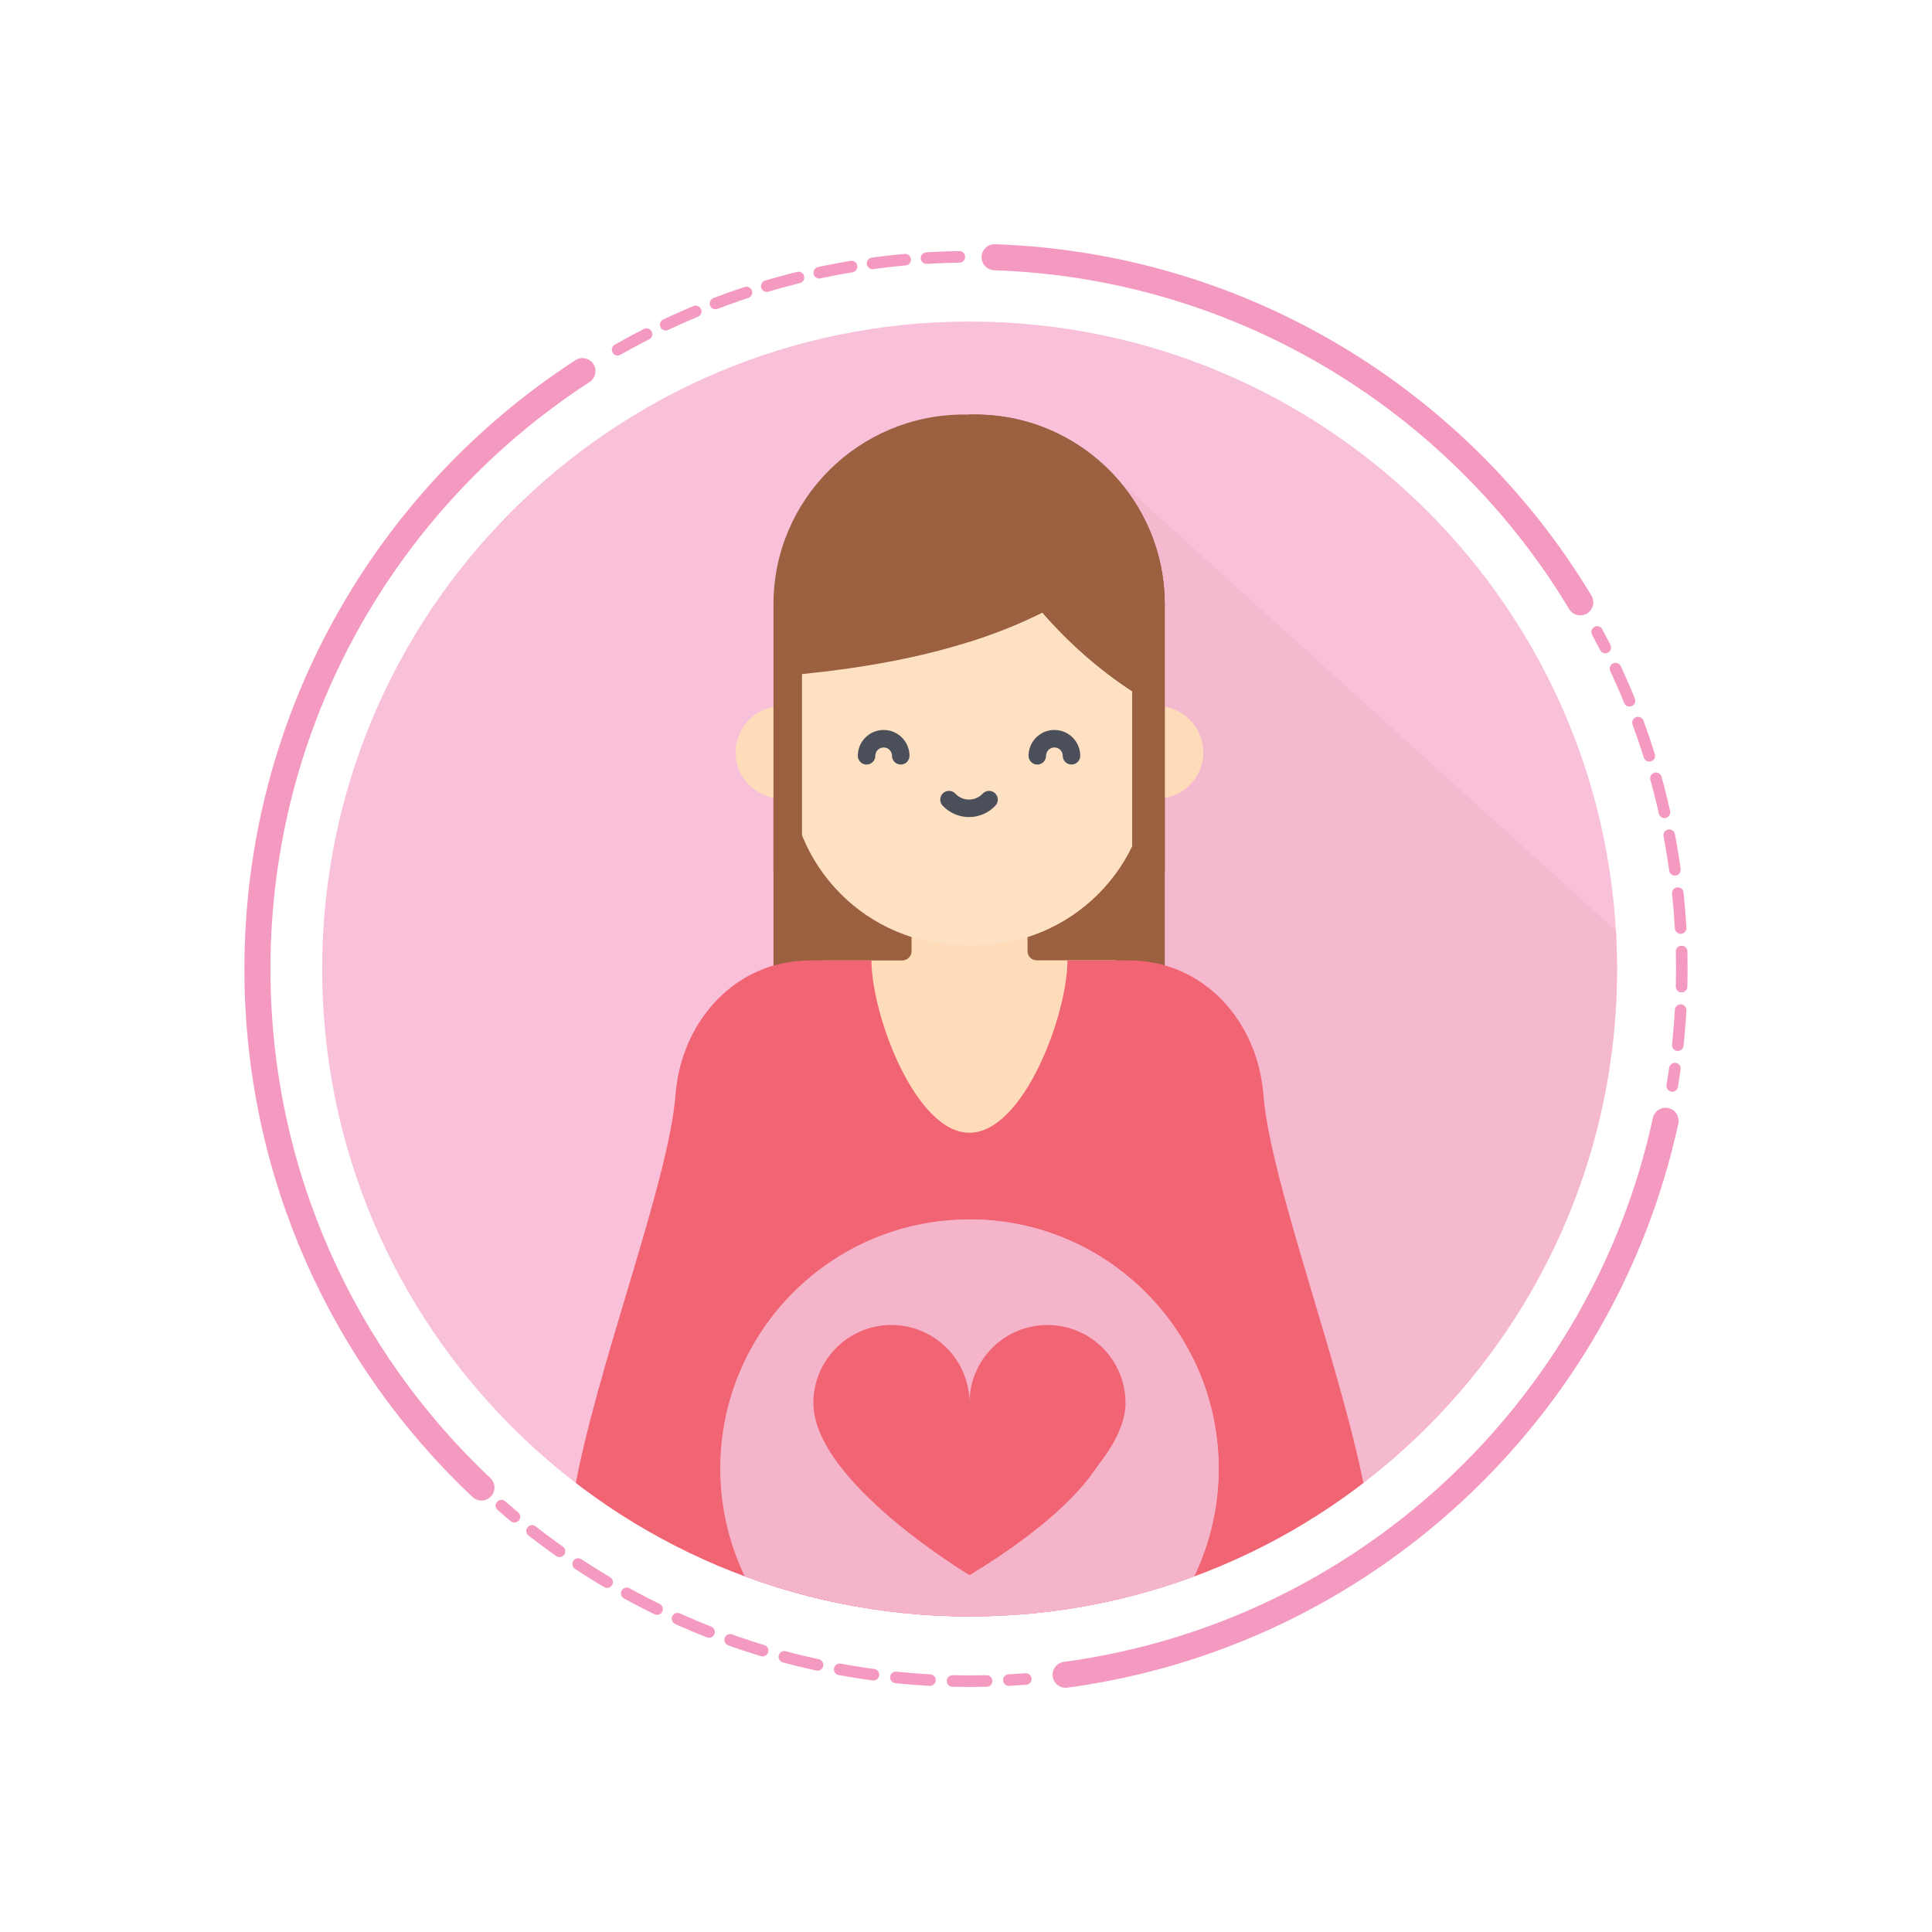 <?xml version="1.0" encoding="utf-8"?>
<!-- Generator: Adobe Illustrator 15.1.0, SVG Export Plug-In . SVG Version: 6.00 Build 0)  -->
<!DOCTYPE svg PUBLIC "-//W3C//DTD SVG 1.1//EN" "http://www.w3.org/Graphics/SVG/1.1/DTD/svg11.dtd">
<svg version="1.1" id="Layer_1" xmlns="http://www.w3.org/2000/svg" xmlns:xlink="http://www.w3.org/1999/xlink" x="0px" y="0px"
	 width="708.661px" height="708.661px" viewBox="0 0 708.661 708.661" enable-background="new 0 0 708.661 708.661"
	 xml:space="preserve">
<g>
	<defs>
		<rect id="SVGID_1_" width="708.661" height="708.661"/>
	</defs>
	<clipPath id="SVGID_2_">
		<use xlink:href="#SVGID_1_"  overflow="visible"/>
	</clipPath>
	<g clip-path="url(#SVGID_2_)">
		<defs>
			<rect id="SVGID_3_" x="89.651" y="89.578" width="529.36" height="529.504"/>
		</defs>
		<clipPath id="SVGID_4_">
			<use xlink:href="#SVGID_3_"  overflow="visible"/>
		</clipPath>
		<path clip-path="url(#SVGID_4_)" fill="none" stroke="#F49AC1" stroke-width="9.554" stroke-linecap="round" d="M213.651,136.13
			C141.895,182.692,94.427,263.518,94.427,355.429c0,74.971,31.582,142.563,82.167,190.204"/>
		<path clip-path="url(#SVGID_4_)" fill="none" stroke="#F49AC1" stroke-width="9.554" stroke-linecap="round" d="M579.654,220.939
			c-44.22-73.493-123.586-123.44-214.839-126.584"/>
		<path clip-path="url(#SVGID_4_)" fill="none" stroke="#F49AC1" stroke-width="9.554" stroke-linecap="round" d="M390.872,614.306
			c109.193-14.713,196.994-96.892,220.07-203.204"/>
		
			<path clip-path="url(#SVGID_4_)" fill="none" stroke="#F49AC1" stroke-width="4.246" stroke-linecap="round" stroke-dasharray="12.058,7.812" d="
			M351.887,94.225c-45.55,0.645-88.28,12.947-125.341,34.058"/>
		
			<path clip-path="url(#SVGID_4_)" fill="none" stroke="#F49AC1" stroke-width="4.246" stroke-linecap="round" stroke-dasharray="12.535,8.289" d="
			M195.15,561.547c41.736,32.547,93.614,52.694,150.098,54.908"/>
		<path clip-path="url(#SVGID_4_)" fill="none" stroke="#F49AC1" stroke-width="4.246" stroke-linecap="round" d="M370.051,616.268
			c2.072-0.11,4.141-0.249,6.2-0.408 M349.39,616.585c2.083,0.049,4.173,0.074,6.267,0.074c2.078,0,4.149-0.024,6.215-0.072
			 M183.925,552.282c1.573,1.374,3.164,2.729,4.77,4.064"/>
		
			<path clip-path="url(#SVGID_4_)" fill="none" stroke="#F49AC1" stroke-width="4.246" stroke-linecap="round" stroke-dasharray="12.895,8.649" d="
			M615.412,383.368c0.603-5.671,1.024-11.396,1.259-17.17"/>
		
			<path clip-path="url(#SVGID_4_)" fill="none" stroke="#F49AC1" stroke-width="4.246" stroke-linecap="round" stroke-dasharray="12.853,8.607" d="
			M616.463,340.402c-2.005-35.353-11.04-68.825-25.729-99.04"/>
		<path clip-path="url(#SVGID_4_)" fill="none" stroke="#F49AC1" stroke-width="4.246" stroke-linecap="round" d="M588.82,237.508
			c-0.968-1.912-1.96-3.811-2.975-5.697 M616.811,361.876c0.051-2.145,0.077-4.292,0.077-6.447c0-2.148-0.026-4.291-0.077-6.426
			 M613.383,398.326c0.35-2.116,0.674-4.241,0.973-6.374"/>
		<path clip-path="url(#SVGID_4_)" fill="#F8C1D9" d="M355.658,592.911c131.157,0,237.48-106.324,237.48-237.482
			c0-131.158-106.323-237.482-237.48-237.482c-131.158,0-237.482,106.324-237.482,237.482
			C118.176,486.587,224.5,592.911,355.658,592.911"/>
	</g>
	<g clip-path="url(#SVGID_2_)">
		<defs>
			<path id="SVGID_5_" d="M118.175,355.428c0,131.159,106.326,237.483,237.483,237.483S593.14,486.587,593.14,355.428
				c0-131.158-106.324-237.482-237.481-237.482S118.175,224.27,118.175,355.428"/>
		</defs>
		<clipPath id="SVGID_6_">
			<use xlink:href="#SVGID_5_"  overflow="visible"/>
		</clipPath>
		<g opacity="0.7" clip-path="url(#SVGID_6_)">
			<g>
				<defs>
					<rect id="SVGID_7_" x="307.917" y="157.655" width="327.525" height="437.222"/>
				</defs>
				<clipPath id="SVGID_8_">
					<use xlink:href="#SVGID_7_"  overflow="visible"/>
				</clipPath>
				<g clip-path="url(#SVGID_8_)">
					<defs>
						<rect id="SVGID_9_" x="307.917" y="157.656" width="327.525" height="437.221"/>
					</defs>
					<clipPath id="SVGID_10_">
						<use xlink:href="#SVGID_9_"  overflow="visible"/>
					</clipPath>
					<path clip-path="url(#SVGID_10_)" fill="#F4B5CB" d="M468.256,593.877c86.672-39.414,148.979-123.013,158.188-222.025
						L397.559,164.656l-80.642,98.525l37.795,37.161l-0.016,70.345L468.256,593.877z"/>
				</g>
			</g>
		</g>
		<polygon clip-path="url(#SVGID_6_)" fill="#9A6040" points="283.711,271.02 283.711,367.336 355.461,362.642 355.461,266.322 		
			"/>
		<polygon clip-path="url(#SVGID_6_)" fill="#9A6040" points="427.231,261.625 355.461,266.322 355.461,362.642 427.231,357.942 		
			"/>
		<path clip-path="url(#SVGID_6_)" fill="#FEDCBA" d="M376.839,348.886v-23.553h-42.477v23.553c0,1.879-1.523,3.404-3.403,3.404
			h-29.271v81.276h107.824v-81.276H380.24C378.361,352.291,376.839,350.768,376.839,348.886"/>
		<path clip-path="url(#SVGID_6_)" fill="#FEDCBA" d="M409.512,352.29H380.24c-1.879,0-3.403-1.523-3.403-3.404v-23.552h-21.374
			v108.233h54.049V352.29z"/>
		<path clip-path="url(#SVGID_6_)" fill="#FEDCBA" d="M286.809,259.006c9.375,0,16.974,7.6,16.974,16.974
			c0,9.375-7.599,16.975-16.974,16.975s-16.975-7.6-16.975-16.975C269.834,266.605,277.434,259.006,286.809,259.006"/>
		<path clip-path="url(#SVGID_6_)" fill="#FEDCBA" d="M424.39,259.006c9.375,0,16.976,7.6,16.976,16.974
			c0,9.375-7.601,16.975-16.976,16.975s-16.974-7.6-16.974-16.975C407.416,266.605,415.015,259.006,424.39,259.006"/>
		<path clip-path="url(#SVGID_6_)" fill="#FEE0C2" d="M357.512,346.674h-3.825c-35.381,0-64.064-28.681-64.064-64.063v-58.493
			c0-35.381,28.683-64.064,64.062-64.064h3.825c35.382,0,64.064,28.681,64.064,64.063v58.492
			C421.577,317.994,392.894,346.674,357.512,346.674"/>
		<path clip-path="url(#SVGID_6_)" fill="#FEE0C2" d="M357.512,160.054h-2.049v186.62h2.049c35.382,0,64.063-28.683,64.063-64.064
			v-58.493C421.577,188.737,392.894,160.054,357.512,160.054"/>
		<path clip-path="url(#SVGID_6_)" fill="#9A6040" d="M414.629,181.704c-12.583-17.922-33.392-29.647-56.953-29.647h-4.154
			c-38.414,0-69.811,31.142-69.811,69.557v5.379v92.532h10.467v-72.271h-0.007c30.987-3.148,61.457-9.228,88.162-22.578
			c9.611,11.037,20.708,20.89,32.96,28.885v65.964h11.937v-80.166v-17.747C427.231,206.758,422.56,193.003,414.629,181.704"/>
		<path clip-path="url(#SVGID_6_)" fill="#9A6040" d="M414.629,181.704c-12.583-17.922-33.392-29.647-56.953-29.647h-2.214v83.391
			c9.275-2.937,18.271-6.472,26.871-10.774c9.611,11.037,20.708,20.89,32.96,28.886v65.963h11.937v-80.164v-17.745
			C427.231,206.758,422.56,193.003,414.629,181.704"/>
		<path clip-path="url(#SVGID_6_)" fill="#F16474" d="M344.79,605.116c48.178,0,118.509-30.763,156.578-54.516
			c-8.066-45.946-35.403-116.418-37.945-149.027c-2.117-27.136-22.064-49.284-49.284-49.282h-22.598
			c0,19.85-16.092,63.205-35.942,63.205c-19.849,0-35.94-43.355-35.94-63.205h-22.6c-27.218,0-47.167,22.146-49.283,49.284
			c-2.543,32.61-29.205,100.266-37.271,146.213C248.575,571.54,296.612,605.116,344.79,605.116"/>
		<path clip-path="url(#SVGID_6_)" fill="#F4B5CB" d="M355.6,447.275c-50.482,0-91.407,40.924-91.407,91.407
			c0,15.267,3.764,29.648,10.382,42.301c21.279,18.641,52.818,22.788,81.025,22.788s62.12-10.861,81.024-22.788
			c6.618-12.652,10.383-27.034,10.383-42.301C447.007,488.199,406.081,447.275,355.6,447.275"/>
		<path clip-path="url(#SVGID_6_)" fill="#F4B5CB" d="M447.006,538.682c0-50.481-40.924-91.406-91.407-91.406v145.882
			c28.207,0,55.415-4.265,81.024-12.173C443.243,568.33,447.006,553.95,447.006,538.682"/>
		<path clip-path="url(#SVGID_6_)" fill="#F16474" d="M298.355,514.63c0-15.808,12.815-28.62,28.622-28.62
			s28.623,12.813,28.623,28.62c0-15.808,12.815-28.62,28.622-28.62c15.808,0,28.622,12.813,28.622,28.62
			c0,27.367-57.244,63.113-57.244,63.113S298.355,543.539,298.355,514.63"/>
		<path clip-path="url(#SVGID_6_)" fill="#F16474" d="M407.422,523.316c0-14.311-11.602-25.91-25.911-25.91
			c-14.307,0-25.904,11.595-25.911,25.897v54.424C355.613,577.718,407.422,548.087,407.422,523.316"/>
		<path clip-path="url(#SVGID_6_)" fill="#4B4F59" d="M355.439,299.704c-3.655,0-7.187-1.532-9.69-4.203
			c-1.212-1.294-1.146-3.325,0.147-4.537c1.293-1.213,3.326-1.146,4.537,0.147c1.313,1.402,3.09,2.173,5.006,2.173
			c1.915,0,3.692-0.771,5.006-2.173c1.211-1.293,3.242-1.359,4.537-0.147c1.293,1.212,1.358,3.243,0.146,4.537
			C362.627,298.172,359.094,299.704,355.439,299.704"/>
		<path clip-path="url(#SVGID_6_)" fill="#4B4F59" d="M330.395,280.438c-1.773,0-3.21-1.437-3.21-3.21
			c0-1.687-1.372-3.059-3.059-3.059s-3.059,1.373-3.059,3.059c0,1.773-1.437,3.21-3.21,3.21s-3.21-1.437-3.21-3.21
			c0-5.227,4.253-9.479,9.479-9.479c5.227,0,9.479,4.253,9.479,9.479C333.604,279.001,332.167,280.438,330.395,280.438"/>
		<path clip-path="url(#SVGID_6_)" fill="#4B4F59" d="M393.022,280.438c-1.773,0-3.21-1.437-3.21-3.21
			c0-1.687-1.372-3.059-3.06-3.059c-1.687,0-3.059,1.373-3.059,3.059c0,1.773-1.438,3.21-3.21,3.21c-1.773,0-3.21-1.437-3.21-3.21
			c0-5.227,4.252-9.479,9.479-9.479c5.228,0,9.479,4.253,9.479,9.479C396.232,279.001,394.795,280.438,393.022,280.438"/>
	</g>
</g>
</svg>
